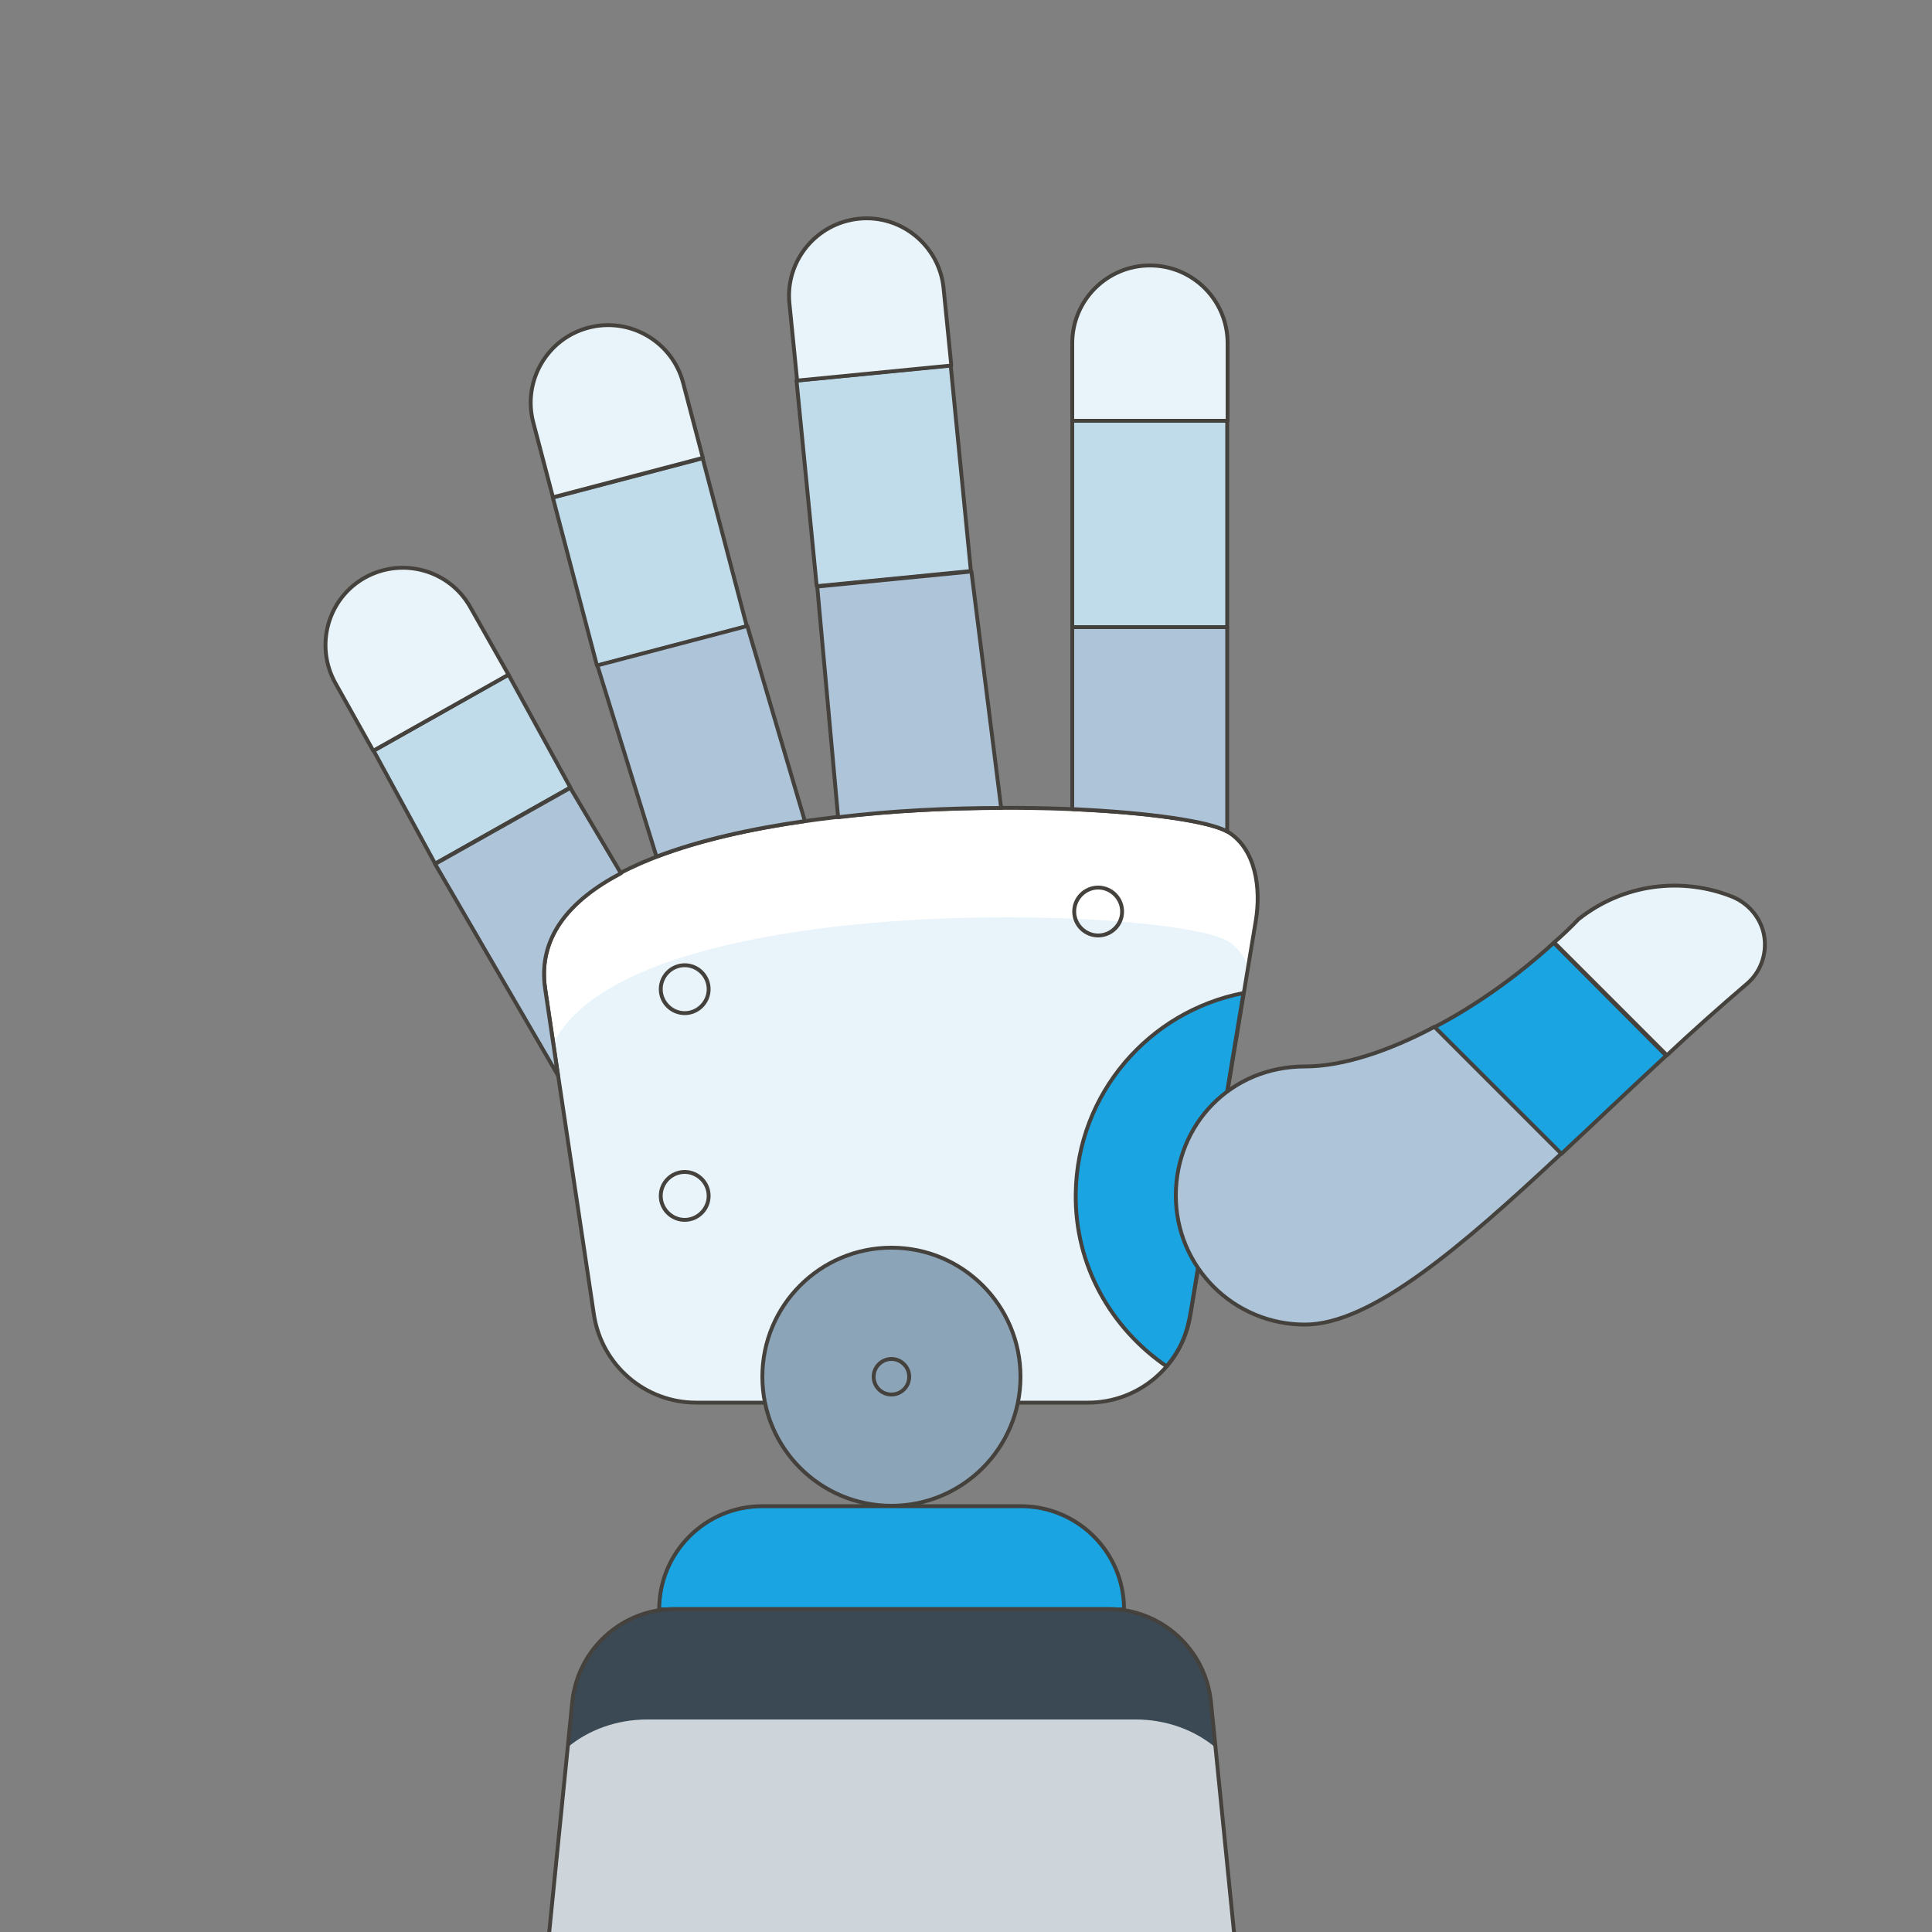 <?xml version="1.0" encoding="utf-8"?>
<!-- Generator: Adobe Illustrator 21.1.0, SVG Export Plug-In . SVG Version: 6.00 Build 0)  -->
<svg version="1.1" id="Layer_1" xmlns="http://www.w3.org/2000/svg" xmlns:xlink="http://www.w3.org/1999/xlink" x="0px" y="0px"
	 viewBox="0 0 500 500" style="enable-background:new 0 0 500 500;" xml:space="preserve">
<rect x="0" y="0" width="500" height="500" fill="#808080" stroke="none"/>
<style type="text/css">
	.st0{clip-path:url(#SVGID_2_);fill:#CDD5DB;}
	.st1{clip-path:url(#SVGID_2_);fill:#E8F4FA;}
	.st2{clip-path:url(#SVGID_2_);fill:#FFFFFF;}
	.st3{clip-path:url(#SVGID_2_);fill:none;stroke:#45413C;stroke-linecap:round;stroke-linejoin:round;stroke-miterlimit:10;}
	.st4{opacity:0.15;clip-path:url(#SVGID_2_);fill:#45413C;}
	.st5{clip-path:url(#SVGID_2_);fill:#1AA5E2;stroke:#45413C;stroke-linecap:round;stroke-linejoin:round;stroke-miterlimit:10;}
	.st6{clip-path:url(#SVGID_2_);fill:#8CA4B8;stroke:#45413C;stroke-linecap:round;stroke-linejoin:round;stroke-miterlimit:10;}
	.st7{clip-path:url(#SVGID_2_);fill:#C0DCEB;stroke:#45413C;stroke-linecap:round;stroke-linejoin:round;stroke-miterlimit:10;}
	.st8{clip-path:url(#SVGID_2_);fill:#E8F4FA;stroke:#45413C;stroke-linecap:round;stroke-linejoin:round;stroke-miterlimit:10;}
	.st9{clip-path:url(#SVGID_2_);fill:#ADC4D9;stroke:#45413C;stroke-linecap:round;stroke-linejoin:round;stroke-miterlimit:10;}
	.st10{clip-path:url(#SVGID_2_);}
	.st11{fill:#45413C;}
	.st12{clip-path:url(#SVGID_2_);fill:#3A4954;}
</style>
<g>
	<defs>
		<rect id="SVGID_1_" width="500" height="500"/>
	</defs>
	<clipPath id="SVGID_2_">
		<use xlink:href="#SVGID_1_"  style="overflow:visible;"/>
	</clipPath>
	<path class="st0" d="M313.4,440.5c-1.4-13.7-12.9-24.1-26.6-24.1H174.7c-13.7,0-25.2,10.4-26.6,24.1l-10.2,101.9
		c-0.5,4.6,2.3,9,6.7,10.6c55.7,19.9,116.6,19.9,172.3,0c4.4-1.6,7.2-5.9,6.7-10.6L313.4,440.5z"/>
	<path class="st1" d="M325,238.3c1.4-8.4,0-18.6-7.2-23c-16.1-9.9-185.1-15-176.7,40.7l12.6,84.2c2,13.1,13.2,22.8,26.5,22.8h101.4
		c13.1,0,24.2-9.5,26.4-22.3L325,238.3z"/>
	<path class="st2" d="M143.2,270.1c20.1-40.5,160.1-35.4,174.6-26.5c2.5,1.5,4,3.8,5.3,6.4l1.9-11.6c1.4-8.4,0-18.6-7.2-23
		c-16.1-9.9-185.1-15-176.7,40.7L143.2,270.1z"/>
	<path class="st3" d="M325,238.3c1.4-8.4,0-18.6-7.2-23c-16.1-9.9-185.1-15-176.7,40.7l12.6,84.2c2,13.1,13.2,22.8,26.5,22.8h101.4
		c13.1,0,24.2-9.5,26.4-22.3L325,238.3z"/>
	<ellipse class="st4" cx="224" cy="623.3" rx="111.4" ry="16.7"/>
	<path class="st5" d="M290.9,416.5c0-14.8-12-26.7-26.7-26.7h-66.9c-14.8,0-26.7,12-26.7,26.7H290.9z"/>
	<path class="st5" d="M278.4,308.8c-0.3,18.7,9.2,35,23.5,44.8c3.9-4.6,5.4-8.9,6.3-14.4l13.6-82.2
		C297.4,261.7,278.8,283,278.4,308.8z"/>
	<circle class="st6" cx="230.7" cy="356.3" r="33.4"/>
	<rect x="277.5" y="108.9" class="st7" width="40.1" height="53.5"/>
	<path class="st8" d="M317.6,108.9h-40.1V88.8c0-11.1,9-20.1,20.1-20.1c11.1,0,20.1,9,20.1,20.1V108.9z"/>
	
		<rect x="208.7" y="96.4" transform="matrix(0.995 -9.777488e-02 9.777488e-02 0.995 -10.947 22.962)" class="st7" width="40.1" height="53.5"/>
	<path class="st8" d="M246.2,94.6l-39.9,3.9l-2-20c-1.1-11,7-20.8,18-21.9c11-1.1,20.8,7,21.9,18L246.2,94.6z"/>
	<polygon class="st7" points="147.6,203.8 112.6,223.5 96.7,194.3 131.6,174.6 	"/>
	<path class="st8" d="M131.6,174.6l-35,19.7l-9.8-17.5c-5.4-9.7-2-21.9,7.6-27.3c9.7-5.4,21.9-2,27.3,7.6L131.6,174.6z"/>
	
		<rect x="148.2" y="122.9" transform="matrix(0.967 -0.254 0.254 0.967 -31.45 47.574)" class="st7" width="40.1" height="45"/>
	<path class="st8" d="M181.9,118.5l-38.8,10.2l-5.1-19.4c-2.8-10.7,3.6-21.7,14.3-24.5C163,82,174,88.4,176.8,99.1L181.9,118.5z"/>
	<path class="st9" d="M317.6,215.2v-52.9h-40.1v47.1C297.6,210.3,313.1,212.6,317.6,215.2z"/>
	<g class="st10">
		<path class="st11" d="M177.2,250.3c3.1,0,5.7,2.6,5.7,5.7c0,3.1-2.6,5.7-5.7,5.7c-3.1,0-5.7-2.6-5.7-5.7
			C171.5,252.8,174.1,250.3,177.2,250.3 M177.2,249.3c-3.7,0-6.7,3-6.7,6.7s3,6.7,6.7,6.7c3.7,0,6.7-3,6.7-6.7
			S180.9,249.3,177.2,249.3L177.2,249.3z"/>
	</g>
	<g class="st10">
		<path class="st11" d="M284.2,230.2c3.1,0,5.7,2.6,5.7,5.7c0,3.1-2.6,5.7-5.7,5.7c-3.1,0-5.7-2.6-5.7-5.7
			C278.5,232.8,281.1,230.2,284.2,230.2 M284.2,229.2c-3.7,0-6.7,3-6.7,6.7c0,3.7,3,6.7,6.7,6.7s6.7-3,6.7-6.7
			C290.9,232.2,287.9,229.2,284.2,229.2L284.2,229.2z"/>
	</g>
	<g class="st10">
		<path class="st11" d="M177.2,303.8c3.1,0,5.7,2.6,5.7,5.7c0,3.1-2.6,5.7-5.7,5.7c-3.1,0-5.7-2.6-5.7-5.7
			C171.5,306.3,174.1,303.8,177.2,303.8 M177.2,302.8c-3.7,0-6.7,3-6.7,6.7c0,3.7,3,6.7,6.7,6.7c3.7,0,6.7-3,6.7-6.7
			C183.9,305.8,180.9,302.8,177.2,302.8L177.2,302.8z"/>
	</g>
	<path class="st9" d="M337.7,276c-19.2,0-33.4,15-33.4,33.4c0,18.5,15,33.4,33.4,33.4c17.2,0,40.6-20.2,66.4-44.3l-32.8-32.8
		C359.3,272.1,347.4,276,337.7,276z"/>
	<path class="st8" d="M452,254.7c3.6-3,5.3-7.7,4.6-12.3s-3.9-8.5-8.2-10.3c-12.9-5.2-28.2-3.5-39.9,5.8c-2,2.1-4.1,4.1-6.3,6
		l29.2,29.2C438.1,266.8,445.1,260.6,452,254.7z"/>
	<path class="st5" d="M402.1,244c-9.4,8.6-20.1,16.2-30.8,21.8l32.8,32.8c8.8-8.2,17.9-16.9,27.1-25.4L402.1,244z"/>
	<path class="st9" d="M259.1,209.1l-7.7-61.2l-39.9,3.9l5.4,59.7C231,209.8,245.5,209.1,259.1,209.1z"/>
	<path class="st9" d="M208.3,212.5L193.4,162l-38.8,10.2l15.3,49.5C180.9,217.5,194.2,214.5,208.3,212.5z"/>
	<path class="st9" d="M141.1,256c-2-13.2,6.1-22.9,19.6-30l-13.1-22.1l-35,19.7l31.8,54.7L141.1,256z"/>
	<path class="st12" d="M167.5,445h126.4c7.9,0,15.2,2.7,20.6,7.2l-1.2-11.7c-1.4-13.7-12.9-24.1-26.6-24.1H174.7
		c-13.7,0-25.2,10.4-26.6,24.1l-1.2,11.7C152.3,447.7,159.6,445,167.5,445z"/>
	<path class="st3" d="M313.4,440.5c-1.4-13.7-12.9-24.1-26.6-24.1H174.7c-13.7,0-25.2,10.4-26.6,24.1l-10.2,101.9
		c-0.5,4.6,2.3,9,6.7,10.6c55.7,19.9,116.6,19.9,172.3,0c4.4-1.6,7.2-5.9,6.7-10.6L313.4,440.5z"/>
	<g class="st10">
		<path class="st11" d="M230.7,352.2c2.2,0,4.1,1.8,4.1,4.1s-1.8,4.1-4.1,4.1s-4.1-1.8-4.1-4.1S228.5,352.2,230.7,352.2
			 M230.7,351.2c-2.8,0-5.1,2.3-5.1,5.1c0,2.8,2.3,5.1,5.1,5.1c2.8,0,5.1-2.3,5.1-5.1C235.8,353.5,233.5,351.2,230.7,351.2
			L230.7,351.2z"/>
	</g>
</g>
</svg>
